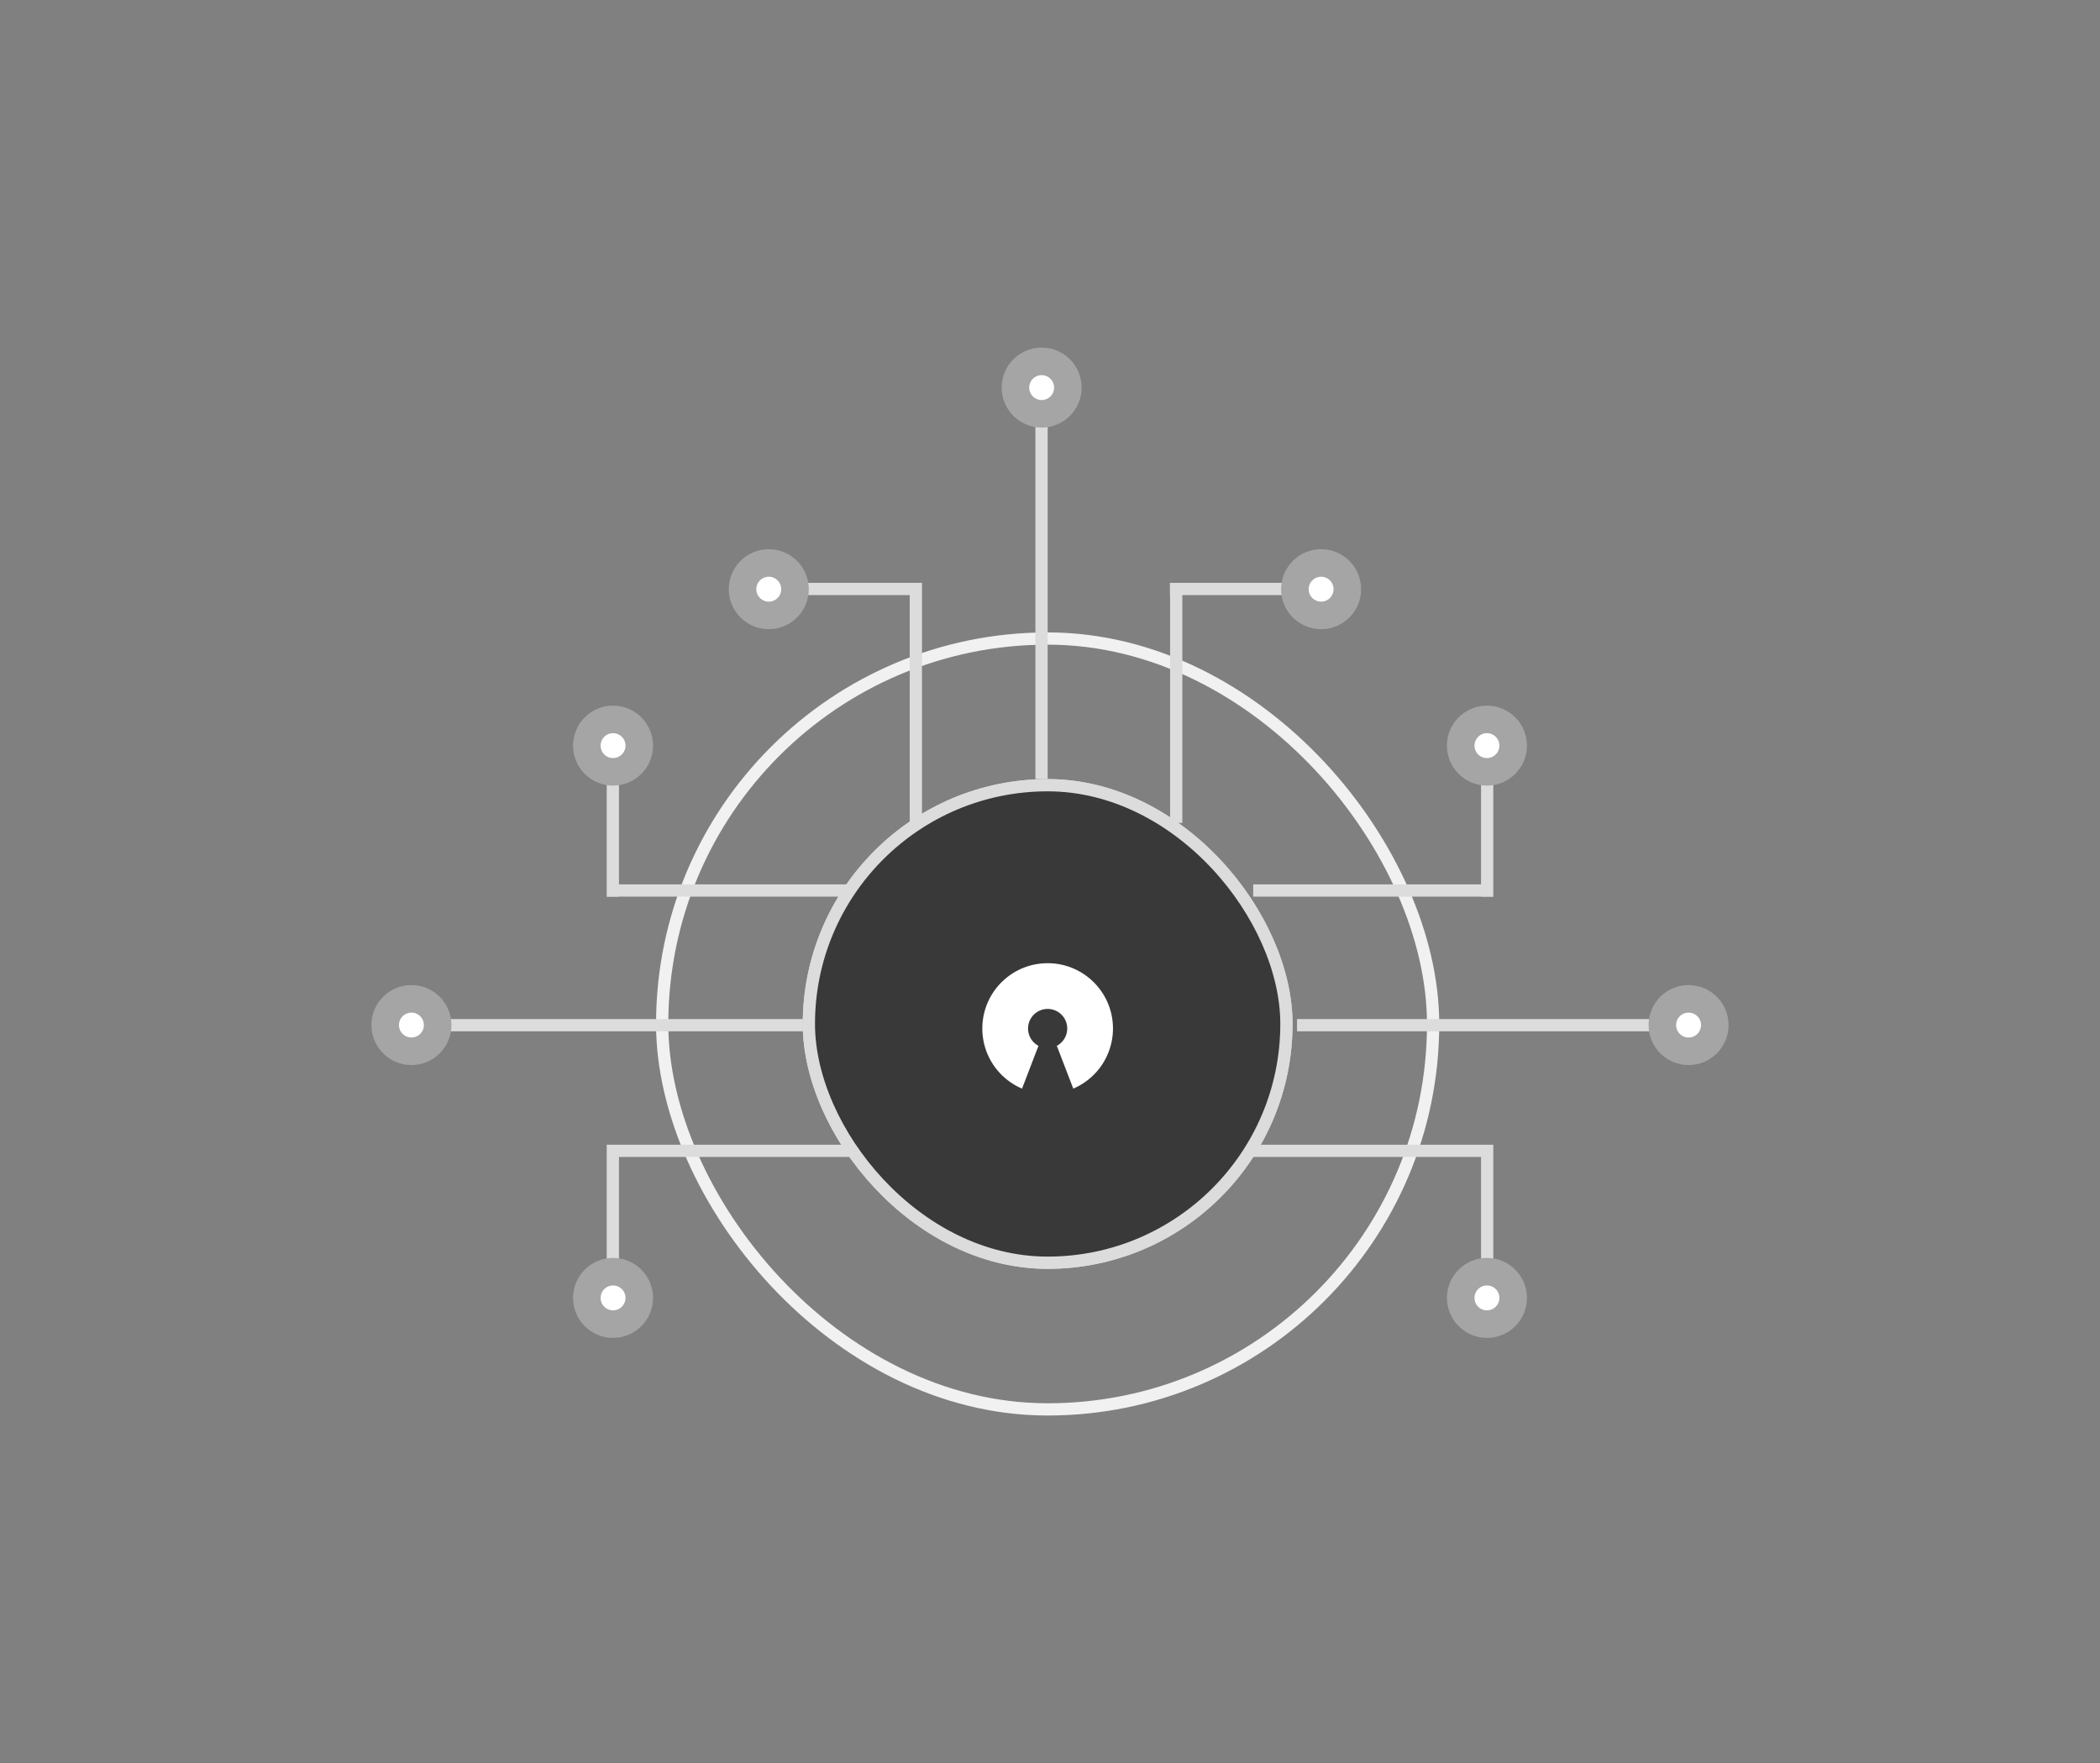 <svg width="343" height="288" fill="none" xmlns="http://www.w3.org/2000/svg"><rect width="100%" height="100%" fill="#808080" stroke="none"/><rect x="132.116" y="128.262" width="78" height="78" rx="39" stroke="#DCDCDC" stroke-width="2"/><rect x="132.116" y="128.262" width="78" height="78" rx="39" fill="#393939" stroke="#DCDCDC" stroke-width="2"/><rect x="108.157" y="104.303" width="125.918" height="125.918" rx="62.959" stroke="#F1F1F1" stroke-width="2"/><path d="M171.116 157.337c5.893 0 10.669 4.776 10.669 10.669a10.67 10.67 0 01-6.484 9.816l-2.686-6.988a3.2 3.2 0 10-2.997.001l-2.686 6.988c-3.813-1.629-6.485-5.411-6.485-9.817 0-5.893 4.777-10.669 10.669-10.669z" fill="#fff"/><path stroke="#DCDCDC" stroke-width="2" d="M149.59 135.191V97.207M125.892 96.207h24.698M191.085 96.207h24.697M170.116 127.262v-63.95M192.116 134.423V97.207"/><circle cx="125.568" cy="96.243" r="4.283" fill="#fff" stroke="#A5A5A5" stroke-width="4.5"/><circle cx="170.136" cy="63.312" r="4.283" fill="#fff" stroke="#A5A5A5" stroke-width="4.5"/><circle cx="215.782" cy="96.243" r="4.283" fill="#fff" stroke="#A5A5A5" stroke-width="4.5"/><path stroke="#DCDCDC" stroke-width="2" d="M139.08 187.988h-37.984M203.92 187.988h37.984M100.096 211.686v-24.698M242.904 211.686v-24.698M100.096 146.493v-24.697M242.904 146.493v-24.698M131.15 167.462H67.2M211.85 167.462h63.95M138.312 145.462h-37.216M204.688 145.462h37.216"/><circle cx="100.132" cy="212.01" r="4.283" transform="rotate(-90 100.132 212.01)" fill="#fff" stroke="#A5A5A5" stroke-width="4.5"/><circle r="4.283" transform="matrix(0 -1 -1 0 242.868 212.01)" fill="#fff" stroke="#A5A5A5" stroke-width="4.5"/><circle cx="67.2" cy="167.442" r="4.283" transform="rotate(-90 67.2 167.442)" fill="#fff" stroke="#A5A5A5" stroke-width="4.5"/><circle r="4.283" transform="matrix(0 -1 -1 0 275.8 167.442)" fill="#fff" stroke="#A5A5A5" stroke-width="4.5"/><circle cx="100.132" cy="121.796" r="4.283" transform="rotate(-90 100.132 121.796)" fill="#fff" stroke="#A5A5A5" stroke-width="4.5"/><circle r="4.283" transform="matrix(0 -1 -1 0 242.868 121.796)" fill="#fff" stroke="#A5A5A5" stroke-width="4.5"/></svg>
